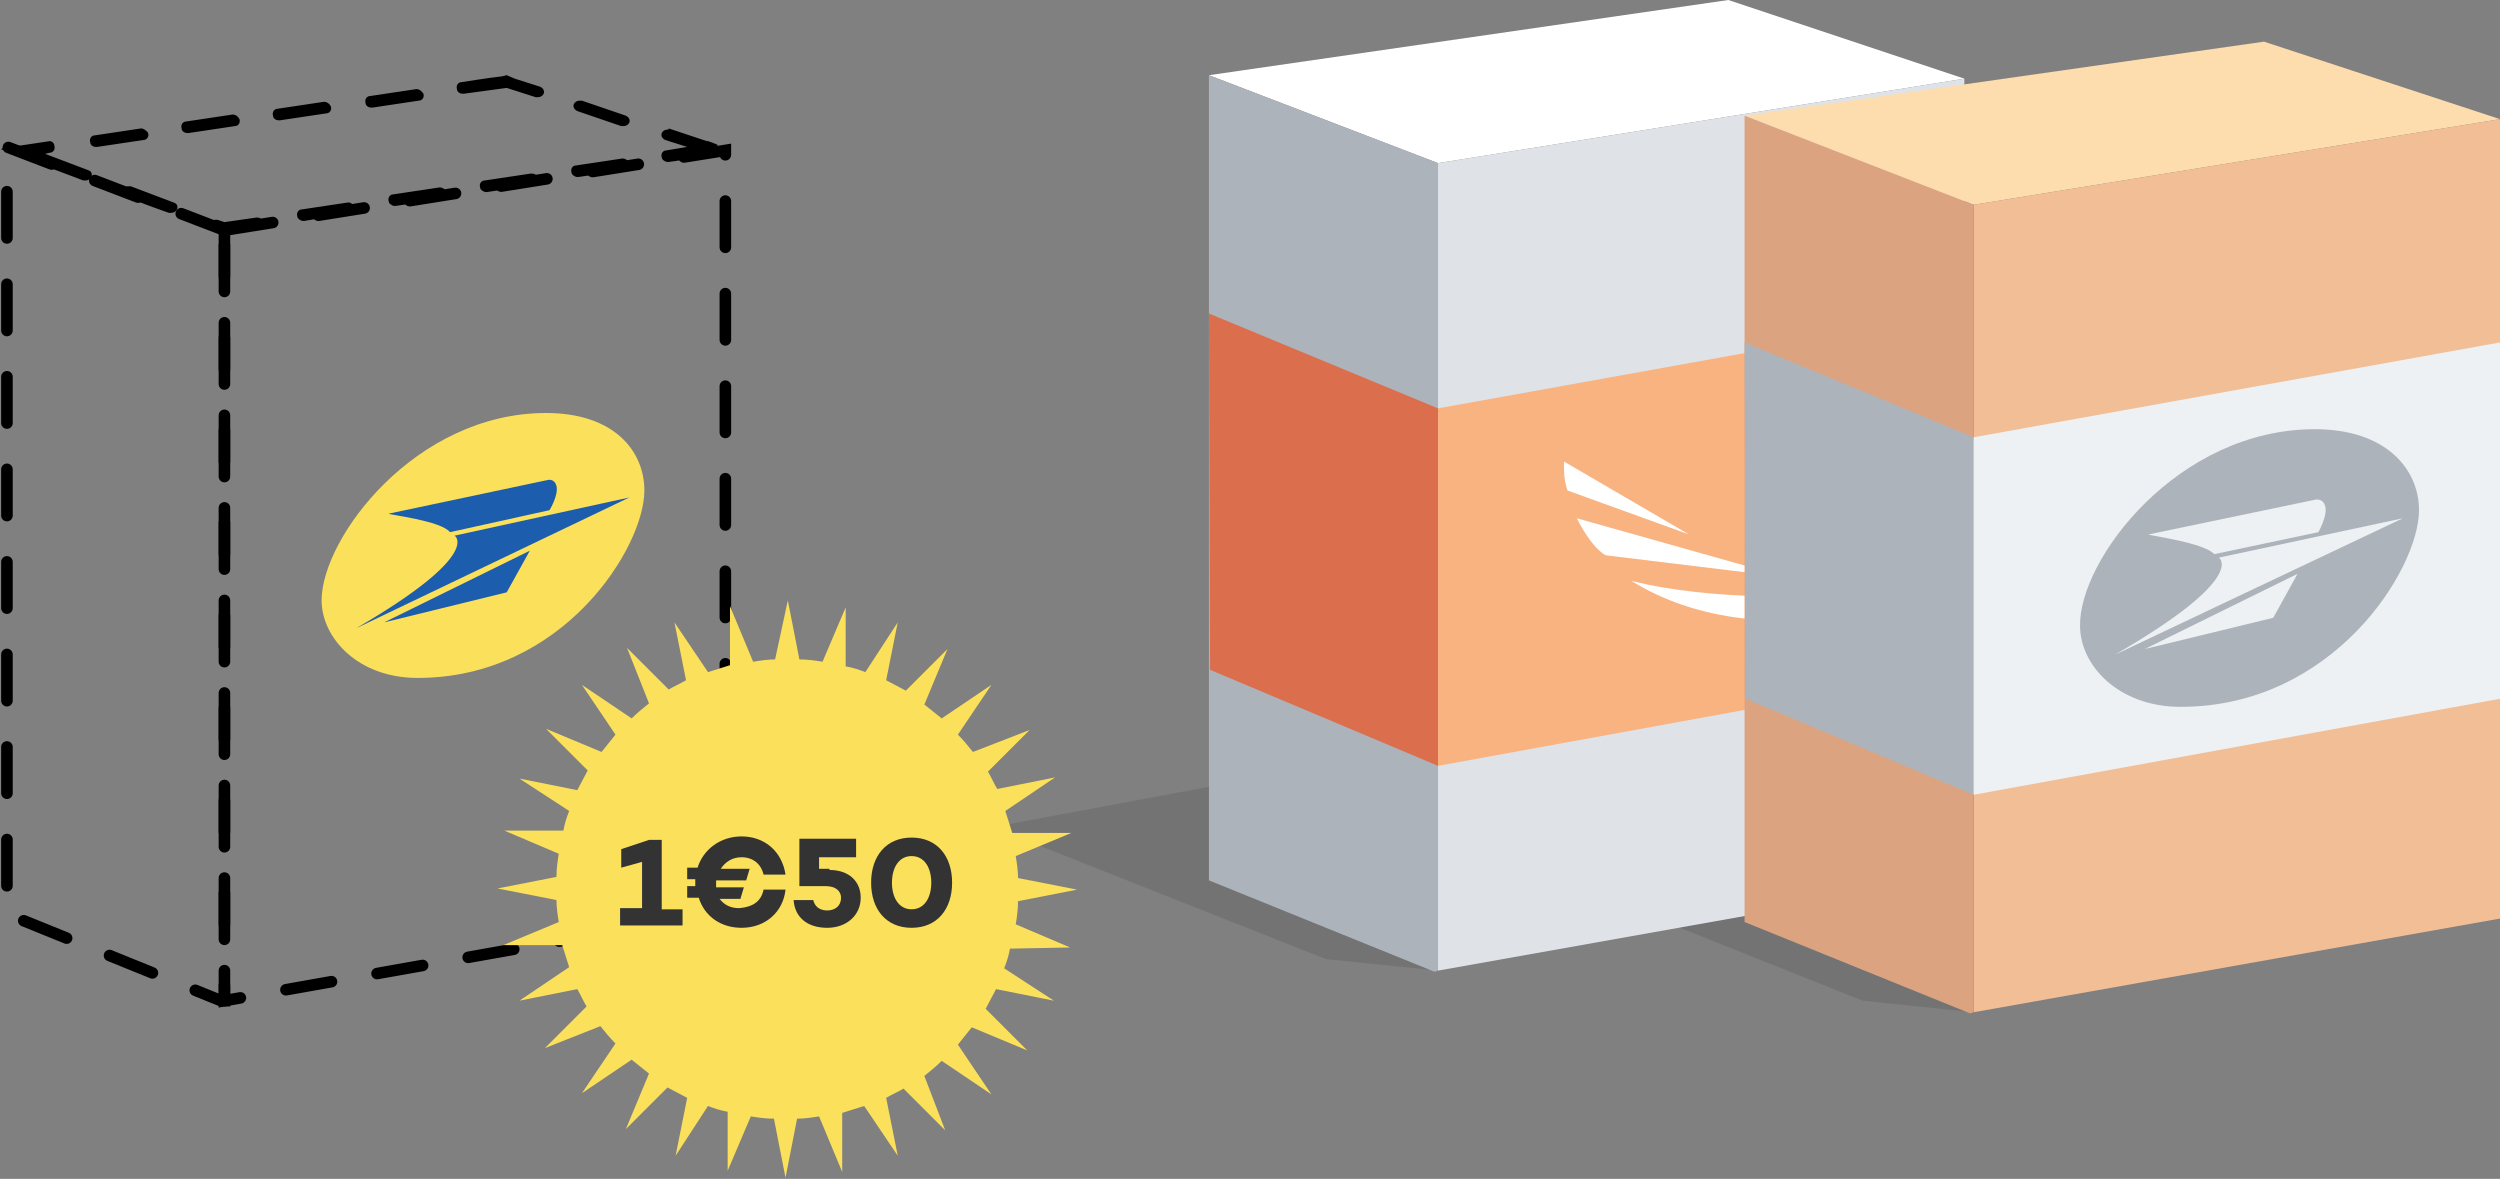 <?xml version="1.0" encoding="utf-8"?>
<!-- Generator: Adobe Illustrator 18.1.1, SVG Export Plug-In . SVG Version: 6.00 Build 0)  -->
<svg version="1.1" id="Calque_1" xmlns="http://www.w3.org/2000/svg" xmlns:xlink="http://www.w3.org/1999/xlink" x="0px" y="0px"
	 viewBox="0 0 216.1 101.9" enable-background="new 0 0 216.1 101.9" xml:space="preserve">
<rect x="0" y="0" width="216.1" height="101.9" fill="#808080" stroke="none"/>
<polygon opacity="0.1" points="161,86.5 132.2,75 213.7,59.9 170.6,87.5 "/>
<g>
	<polygon opacity="0.1" points="114.6,82.9 85.8,71.5 167.3,56.3 124.3,83.9 	"/>
	<g>
		<polygon fill="#FFFFFF" points="124.3,14.1 169.8,6.8 149.4,0 104.5,6.5 		"/>
		<g>
			<polygon fill="#DFE2E6" points="124.3,14.1 124.3,83.9 169.8,75.8 169.8,6.8 			"/>
		</g>
		<polygon fill="#ADB3BA" points="124.3,14.1 104.5,6.5 104.5,76.1 124,84 124.3,83.9 		"/>
		<polygon fill="#DB6E4D" points="104.5,27.1 124.3,35.3 124.3,66.2 104.6,57.9 		"/>
		<polygon fill="#F8B381" points="169.8,27.1 124.3,35.3 124.3,66.2 169.8,57.9 		"/>
		<g>
			<path fill="#FFFFFF" d="M135.2,39.9c0,0-0.1,1.5,0.3,2.5l10.5,3.8L135.2,39.9z"/>
			<path fill="#FFFFFF" d="M153.7,49.7l-17.4-4.9c0,0,1.2,2.5,2.5,3.2l14.8,1.8L153.7,49.7z"/>
			<path fill="#FFFFFF" d="M141,50.2c5.6,3.5,12.2,3.7,15,3.2c2.9-0.5,5.3-2.2,5.3-2.2C148.6,52.4,141,50.2,141,50.2z"/>
		</g>
	</g>
</g>
<g>
	<polygon fill="#FDDCAE" points="170.6,17.7 216.1,10.3 195.7,3.6 150.8,10 	"/>
	<g>
		<polygon fill="#F2BE96" points="170.6,17.7 170.6,87.5 216.1,79.4 216.1,10.3 		"/>
	</g>
	<polygon fill="#DCA381" points="170.6,17.7 150.8,10 150.8,79.7 170.3,87.6 170.6,87.5 	"/>
	<polygon fill="#ADB3BA" points="150.8,29.6 170.6,37.8 170.6,68.7 150.9,60.4 	"/>
	<polygon fill="#EDF1F4" points="216.1,29.6 170.6,37.8 170.6,68.7 216.1,60.4 	"/>
	<path fill="#ADB3BA" d="M200.1,37.1c6.2,0,9,3.5,9,7c0,5.1-7.4,17-20.6,17c-5.4,0-8.7-3.6-8.7-7C179.7,48.4,188.2,37.1,200.1,37.1z
		"/>
	<g>
		<path fill="#EDF1F4" d="M191.8,48.2c0,0,2.6,1.7-9,8.4l24.9-11.8L191.8,48.2z"/>
		<polygon fill="#EDF1F4" points="196.5,53.4 198.6,49.6 185.4,56.1 		"/>
		<path fill="#EDF1F4" d="M191.4,47.9l9-1.9c0,0,0.8-1.4,0.6-2.2c-0.2-0.8-0.9-0.6-0.9-0.6l-14.4,3
			C185.8,46.3,190.5,46.9,191.4,47.9z"/>
	</g>
</g>
<g>
	<g>
		<path fill="#FBE05B" d="M47.2,35.7c5.9,0,8.5,3.3,8.5,6.7c0,4.9-7,16.2-19.6,16.2c-5.2,0-8.3-3.5-8.3-6.7
			C27.8,46.5,35.9,35.7,47.2,35.7z"/>
		<g>
			<path fill="#1C5DAD" d="M39.3,46.3c0,0,2.5,1.6-8.5,8L54.4,43L39.3,46.3z"/>
			<polygon fill="#1C5DAD" points="43.8,51.2 45.8,47.6 33.2,53.8 			"/>
			<path fill="#1C5DAD" d="M38.9,46l8.6-1.9c0,0,0.8-1.3,0.6-2.1c-0.2-0.7-0.8-0.5-0.8-0.5l-13.7,2.9C33.6,44.5,38.1,45,38.9,46z"/>
		</g>
	</g>
	<g>
		<g>
			<path d="M36,7.7C35.9,7.7,35.9,7.7,36,7.7l-4,0.6c-0.3,0-0.5,0.3-0.4,0.6c0,0.2,0.2,0.4,0.5,0.4c0,0,0,0,0.1,0l4-0.6
				c0.3,0,0.5-0.3,0.4-0.6C36.4,7.8,36.2,7.7,36,7.7L36,7.7z M28,8.8C28,8.8,28,8.8,28,8.8l-4,0.6c-0.3,0-0.5,0.3-0.4,0.6
				c0,0.2,0.2,0.4,0.5,0.4c0,0,0,0,0.1,0l4-0.6c0.3,0,0.5-0.3,0.4-0.6C28.5,9,28.3,8.8,28,8.8L28,8.8z M20.1,9.9
				C20.1,9.9,20.1,9.9,20.1,9.9l-4,0.6c-0.3,0-0.5,0.3-0.4,0.6c0,0.2,0.2,0.4,0.5,0.4c0,0,0,0,0.1,0l4-0.6c0.3,0,0.5-0.3,0.4-0.6
				C20.6,10.1,20.4,9.9,20.1,9.9L20.1,9.9z M12.2,11.1C12.2,11.1,12.2,11.1,12.2,11.1l-4,0.6c-0.3,0-0.5,0.3-0.4,0.6
				c0,0.2,0.2,0.4,0.5,0.4c0,0,0,0,0.1,0l4-0.6c0.3,0,0.5-0.3,0.4-0.6C12.7,11.3,12.4,11.1,12.2,11.1L12.2,11.1z M4.3,12.2
				C4.3,12.2,4.2,12.2,4.3,12.2l-4,0.6c-0.1,0-0.1,0-0.2,0.1l1.8,0.7l1.4-0.2c0,0-0.1,0.1-0.1,0.2c-0.1,0.3,0,0.5,0.3,0.6l3.7,1.4
				c0.1,0,0.1,0,0.2,0c0.2,0,0.4-0.1,0.5-0.3c0.1-0.3,0-0.5-0.3-0.6l-3.7-1.4l0.4-0.1c0.3,0,0.5-0.3,0.4-0.6
				C4.7,12.4,4.5,12.2,4.3,12.2L4.3,12.2z M11.1,16.1c-0.2,0-0.4,0.1-0.5,0.3c-0.1,0.3,0,0.5,0.3,0.6c0,0,1.2,0.5,2.3,0.9l0,0
				c0,0,0,0,0,0l0,0c0,0,0,0,0,0l0,0c0,0,0,0,0,0l0,0c0,0,0,0,0,0l0,0c0,0,0,0,0,0l0,0c0,0,0,0,0,0l0,0c0,0,0,0,0,0l0,0c0,0,0,0,0,0
				l0,0c0,0,0,0,0,0l1.4,0.5c0.1,0,0.1,0,0.2,0c0.2,0,0.4-0.1,0.5-0.3c0.1-0.3,0-0.5-0.3-0.6l-3.7-1.4
				C11.3,16.1,11.2,16.1,11.1,16.1L11.1,16.1z M22.2,18.8C22.2,18.8,22.2,18.8,22.2,18.8l-2.8,0.4L18.8,19c-0.1,0-0.1,0-0.2,0
				c-0.2,0-0.4,0.1-0.5,0.3c-0.1,0.3,0,0.5,0.3,0.6l0.8,0.3c0,0,0,0,0,0l0,0c0,0,0,0,0,0l0,0c0,0,0,0,0,0l0,0c0,0,0,0,0,0l0,0
				c0,0,0,0,0,0l0,0c0,0,0,0,0,0l0,0c0,0,0,0,0,0l0,0c0,0,0,0,0,0l0,0c0,0,0,0,0,0l0,0c0,0,0,0,0,0l0,0c0,0,0,0,0,0h0c0,0,0,0,0,0
				l0,0c0,0,0,0,0,0l0,0c0,0,0,0,0,0h0c0,0,0,0,0,0l0,0l3-0.5c0.3,0,0.5-0.3,0.4-0.6C22.7,19,22.5,18.8,22.2,18.8L22.2,18.8z
				 M30.1,17.5C30.1,17.5,30.1,17.5,30.1,17.5l-4,0.6c-0.3,0-0.5,0.3-0.4,0.6c0,0.2,0.3,0.4,0.5,0.4c0,0,0.1,0,0.1,0
				c0,0,2.2-0.4,3.3-0.5l0,0c0,0,0,0,0,0h0c0,0,0,0,0,0l0,0c0,0,0,0,0,0l0,0c0,0,0,0,0,0l0,0c0,0,0,0,0,0l0,0c0,0,0,0,0,0l0,0
				c0,0,0,0,0.1,0l0,0c0,0,0,0,0,0l0,0c0,0,0,0,0,0l0,0c0,0,0,0,0,0l0,0c0,0,0,0,0,0l0,0c0,0,0,0,0,0l0,0c0,0,0,0,0,0l0,0
				c0,0,0,0,0,0l0,0c0,0,0,0,0,0h0c0,0,0,0,0,0l0,0c0,0,0,0,0,0l0,0c0,0,0,0,0,0l0,0c0,0,0,0,0,0l0,0c0,0,0,0,0,0l0,0c0,0,0,0,0,0
				l0,0c0,0,0,0,0,0l0,0c0,0,0,0,0,0l0,0c0,0,0,0,0,0l0,0c0,0,0,0,0,0l0,0c0,0,0,0,0,0l0,0c0,0,0,0,0,0l0,0c0,0,0,0,0,0l0,0
				c0,0,0,0,0,0l0,0c0,0,0,0,0,0l0,0c0,0,0,0,0,0l0,0c0,0,0,0,0,0l0,0c0,0,0,0,0,0l0.1,0c0,0,0,0,0,0l0,0c0,0,0,0,0,0l0,0
				c0,0,0,0,0,0l0,0c0,0,0,0,0,0l0,0c0,0,0,0,0,0l0,0c0,0,0,0,0,0l0,0c0,0,0,0,0,0l0,0c0,0,0,0,0,0l0,0c0,0,0,0,0,0l0.1,0
				c0.3,0,0.5-0.3,0.4-0.6C30.6,17.7,30.4,17.5,30.1,17.5L30.1,17.5z M38,16.2C38,16.2,38,16.2,38,16.2l-4,0.6
				c-0.3,0-0.5,0.3-0.4,0.6c0,0.2,0.3,0.4,0.5,0.4c0,0,0.1,0,0.1,0l4-0.6c0.3,0,0.5-0.3,0.4-0.6C38.5,16.4,38.3,16.2,38,16.2
				L38,16.2z M45.9,15C45.9,15,45.9,15,45.9,15l-4,0.6c-0.3,0-0.5,0.3-0.4,0.6c0,0.2,0.3,0.4,0.5,0.4c0,0,0.1,0,0.1,0l4-0.6
				c0.3,0,0.5-0.3,0.4-0.6C46.4,15.1,46.2,15,45.9,15L45.9,15z M53.8,13.7C53.8,13.7,53.8,13.7,53.8,13.7l-4,0.6
				c-0.3,0-0.5,0.3-0.4,0.6c0,0.2,0.3,0.4,0.5,0.4c0,0,0.1,0,0.1,0l4-0.6c0.3,0,0.5-0.3,0.4-0.6C54.3,13.9,54.1,13.7,53.8,13.7
				L53.8,13.7z M57.7,11.2c-0.2,0-0.4,0.1-0.5,0.3c-0.1,0.3,0.1,0.5,0.3,0.6l1.9,0.6l-1.8,0.3c-0.3,0-0.5,0.3-0.4,0.6
				c0,0.2,0.3,0.4,0.5,0.4c0,0,0.1,0,0.1,0l2.1-0.3c0,0,0,0,0,0l0,0c0,0,0,0,0,0l0,0c0.9-0.1,1.8-0.3,1.8-0.3c0.3,0,0.5-0.3,0.4-0.6
				c0-0.1-0.1-0.2-0.1-0.3l-0.5-0.2l0,0c-0.1,0-0.2-0.1-0.3-0.1l0,0c0,0,0,0-0.1,0l0,0c0,0,0,0,0,0h0c0,0,0,0,0,0l0,0c0,0,0,0,0,0
				l0,0c0,0,0,0,0,0l0,0c0,0,0,0,0,0l0,0c0,0,0,0,0,0l0,0c0,0,0,0,0,0l0,0c0,0,0,0,0,0l0,0c0,0,0,0,0,0l0,0c0,0,0,0,0,0l-3.3-1.1
				C57.8,11.2,57.8,11.2,57.7,11.2L57.7,11.2z M50.1,8.7c-0.2,0-0.4,0.1-0.5,0.3c-0.1,0.3,0.1,0.5,0.3,0.6l3.8,1.3
				c0.1,0,0.1,0,0.2,0c0.2,0,0.4-0.1,0.5-0.3c0.1-0.3-0.1-0.5-0.3-0.6l-3.8-1.3C50.2,8.7,50.2,8.7,50.1,8.7L50.1,8.7z M43.8,6.5
				l-0.4,0.1l0,0c-1,0.1-3.5,0.5-3.5,0.5c-0.3,0-0.5,0.3-0.4,0.6c0,0.2,0.2,0.4,0.5,0.4c0,0,0,0,0.1,0l3.7-0.5l2.5,0.8
				c0.1,0,0.1,0,0.2,0c0.2,0,0.4-0.1,0.5-0.3c0.1-0.3-0.1-0.5-0.3-0.6l-2.2-0.7c0,0,0,0,0,0l0,0c0,0,0,0,0,0l0,0c0,0,0,0,0,0l0,0
				c0,0,0,0,0,0L43.8,6.5L43.8,6.5z"/>
		</g>
		<g>
			<polygon fill="none" stroke="#000000" stroke-linecap="round" stroke-miterlimit="10" stroke-dasharray="4" points="19.4,19.9 
				19.4,86.5 62.7,78.8 62.7,13 			"/>
		</g>
		<polygon fill="none" stroke="#000000" stroke-linecap="round" stroke-miterlimit="10" stroke-dasharray="4" points="19.4,19.9 
			0.6,12.7 0.6,79 19.1,86.5 19.4,86.5 		"/>
	</g>
</g>
<path fill="#FBE05B" d="M92.5,81.9l-4.7-2c0.1-0.6,0.2-1.3,0.2-2l5.1-1l-5.1-1c0-0.6-0.1-1.3-0.2-1.9l4.8-2l-5.1,0
	c-0.2-0.6-0.4-1.3-0.6-1.9l4.3-2.9l-5,1c-0.3-0.5-0.5-1-0.8-1.5l3.6-3.6L84.1,65c-0.4-0.5-0.8-1-1.3-1.5l2.9-4.3l-4.3,2.9
	c-0.5-0.4-1-0.8-1.5-1.2l2-4.8l-3.6,3.6c-0.6-0.3-1.1-0.6-1.7-0.9l1-5l-2.8,4.3c-0.5-0.2-1.1-0.4-1.7-0.5l0-5.1l-2,4.7
	c-0.6-0.1-1.3-0.2-2-0.2l-1-5.1L67,57c-0.6,0-1.3,0.1-1.9,0.2l-2-4.8l0,5.1c-0.6,0.2-1.3,0.4-1.9,0.6l-2.9-4.3l1,5
	c-0.5,0.3-1,0.5-1.5,0.8l-3.6-3.6l1.9,4.8c-0.5,0.4-1,0.8-1.5,1.3l-4.3-2.9l2.9,4.3c-0.4,0.5-0.8,1-1.2,1.5l-4.8-2l3.6,3.6
	c-0.3,0.6-0.6,1.1-0.9,1.7l-5-1l4.3,2.8c-0.2,0.5-0.4,1.1-0.5,1.7l-5.1,0l4.7,2c-0.1,0.6-0.2,1.3-0.2,2l-5.1,1l5.1,1
	c0,0.6,0.1,1.3,0.2,1.9l-4.8,2l5.1,0c0.2,0.6,0.4,1.3,0.6,1.9l-4.3,2.9l5-1c0.3,0.5,0.5,1,0.8,1.5l-3.6,3.6l4.8-1.9
	c0.4,0.5,0.8,1,1.3,1.5l-2.9,4.3l4.3-2.9c0.5,0.4,1,0.8,1.5,1.2l-2,4.8l3.6-3.6c0.6,0.3,1.1,0.6,1.7,0.9l-1,5l2.8-4.3
	c0.5,0.2,1.1,0.4,1.7,0.5l0,5.1l2-4.7c0.6,0.1,1.3,0.2,2,0.2l1,5.1l1-5.1c0.6,0,1.3-0.1,1.9-0.2l2,4.8l0-5.1
	c0.6-0.2,1.3-0.4,1.9-0.6l2.9,4.3l-1-5c0.5-0.3,1-0.5,1.5-0.8l3.6,3.6L79.9,93c0.5-0.4,1-0.8,1.5-1.3l4.3,2.9l-2.9-4.3
	c0.4-0.5,0.8-1,1.2-1.5l4.8,2l-3.6-3.6c0.3-0.6,0.6-1.1,0.9-1.7l5,1l-4.3-2.8c0.2-0.5,0.4-1.1,0.5-1.7L92.5,81.9z"/>
<g>
	<path fill="#333333" d="M59,80h-5.4v-1.5h1.9v-4L53.7,75v-1.6l2.4-0.8h1.1v6H59V80z"/>
	<path fill="#333333" d="M66,76.9h1.9c-0.2,1.9-1.7,3.3-3.8,3.3c-1.8,0-3.2-1-3.7-2.6h-1v-1h0.7c0-0.1,0-0.2,0-0.4v-0.2h-0.7v-1h0.9
		c0.5-1.6,2-2.7,3.8-2.7c2,0,3.5,1.3,3.8,3.3H66c-0.2-0.9-0.9-1.5-1.9-1.5c-0.8,0-1.4,0.4-1.8,1h2.5l-0.3,1h-2.6l0,0.2
		c0,0.1,0,0.2,0,0.4h2.4l-0.3,1h-1.8c0.4,0.5,0.9,0.8,1.7,0.8C65.1,78.4,65.8,77.9,66,76.9z"/>
	<path fill="#333333" d="M71.7,75.2c1.7,0,2.7,1,2.7,2.4c0,1.5-1.2,2.6-2.9,2.6c-1.7,0-2.8-0.9-2.9-2.4h1.7c0.1,0.5,0.5,0.9,1.2,0.9
		c0.7,0,1.2-0.4,1.2-1.1c0-0.6-0.5-1-1.3-1h-2.3l0-4.1H74v1.6h-3.2l0,1H71.7z"/>
	<path fill="#333333" d="M82.3,76.3c0,2.3-1.3,3.9-3.5,3.9s-3.5-1.6-3.5-3.9c0-2.3,1.3-3.9,3.5-3.9S82.3,74,82.3,76.3z M80.5,76.3
		c0-1.3-0.6-2.3-1.7-2.3c-1.1,0-1.7,1-1.7,2.3c0,1.3,0.6,2.3,1.7,2.3C79.9,78.6,80.5,77.6,80.5,76.3z"/>
</g>
</svg>

